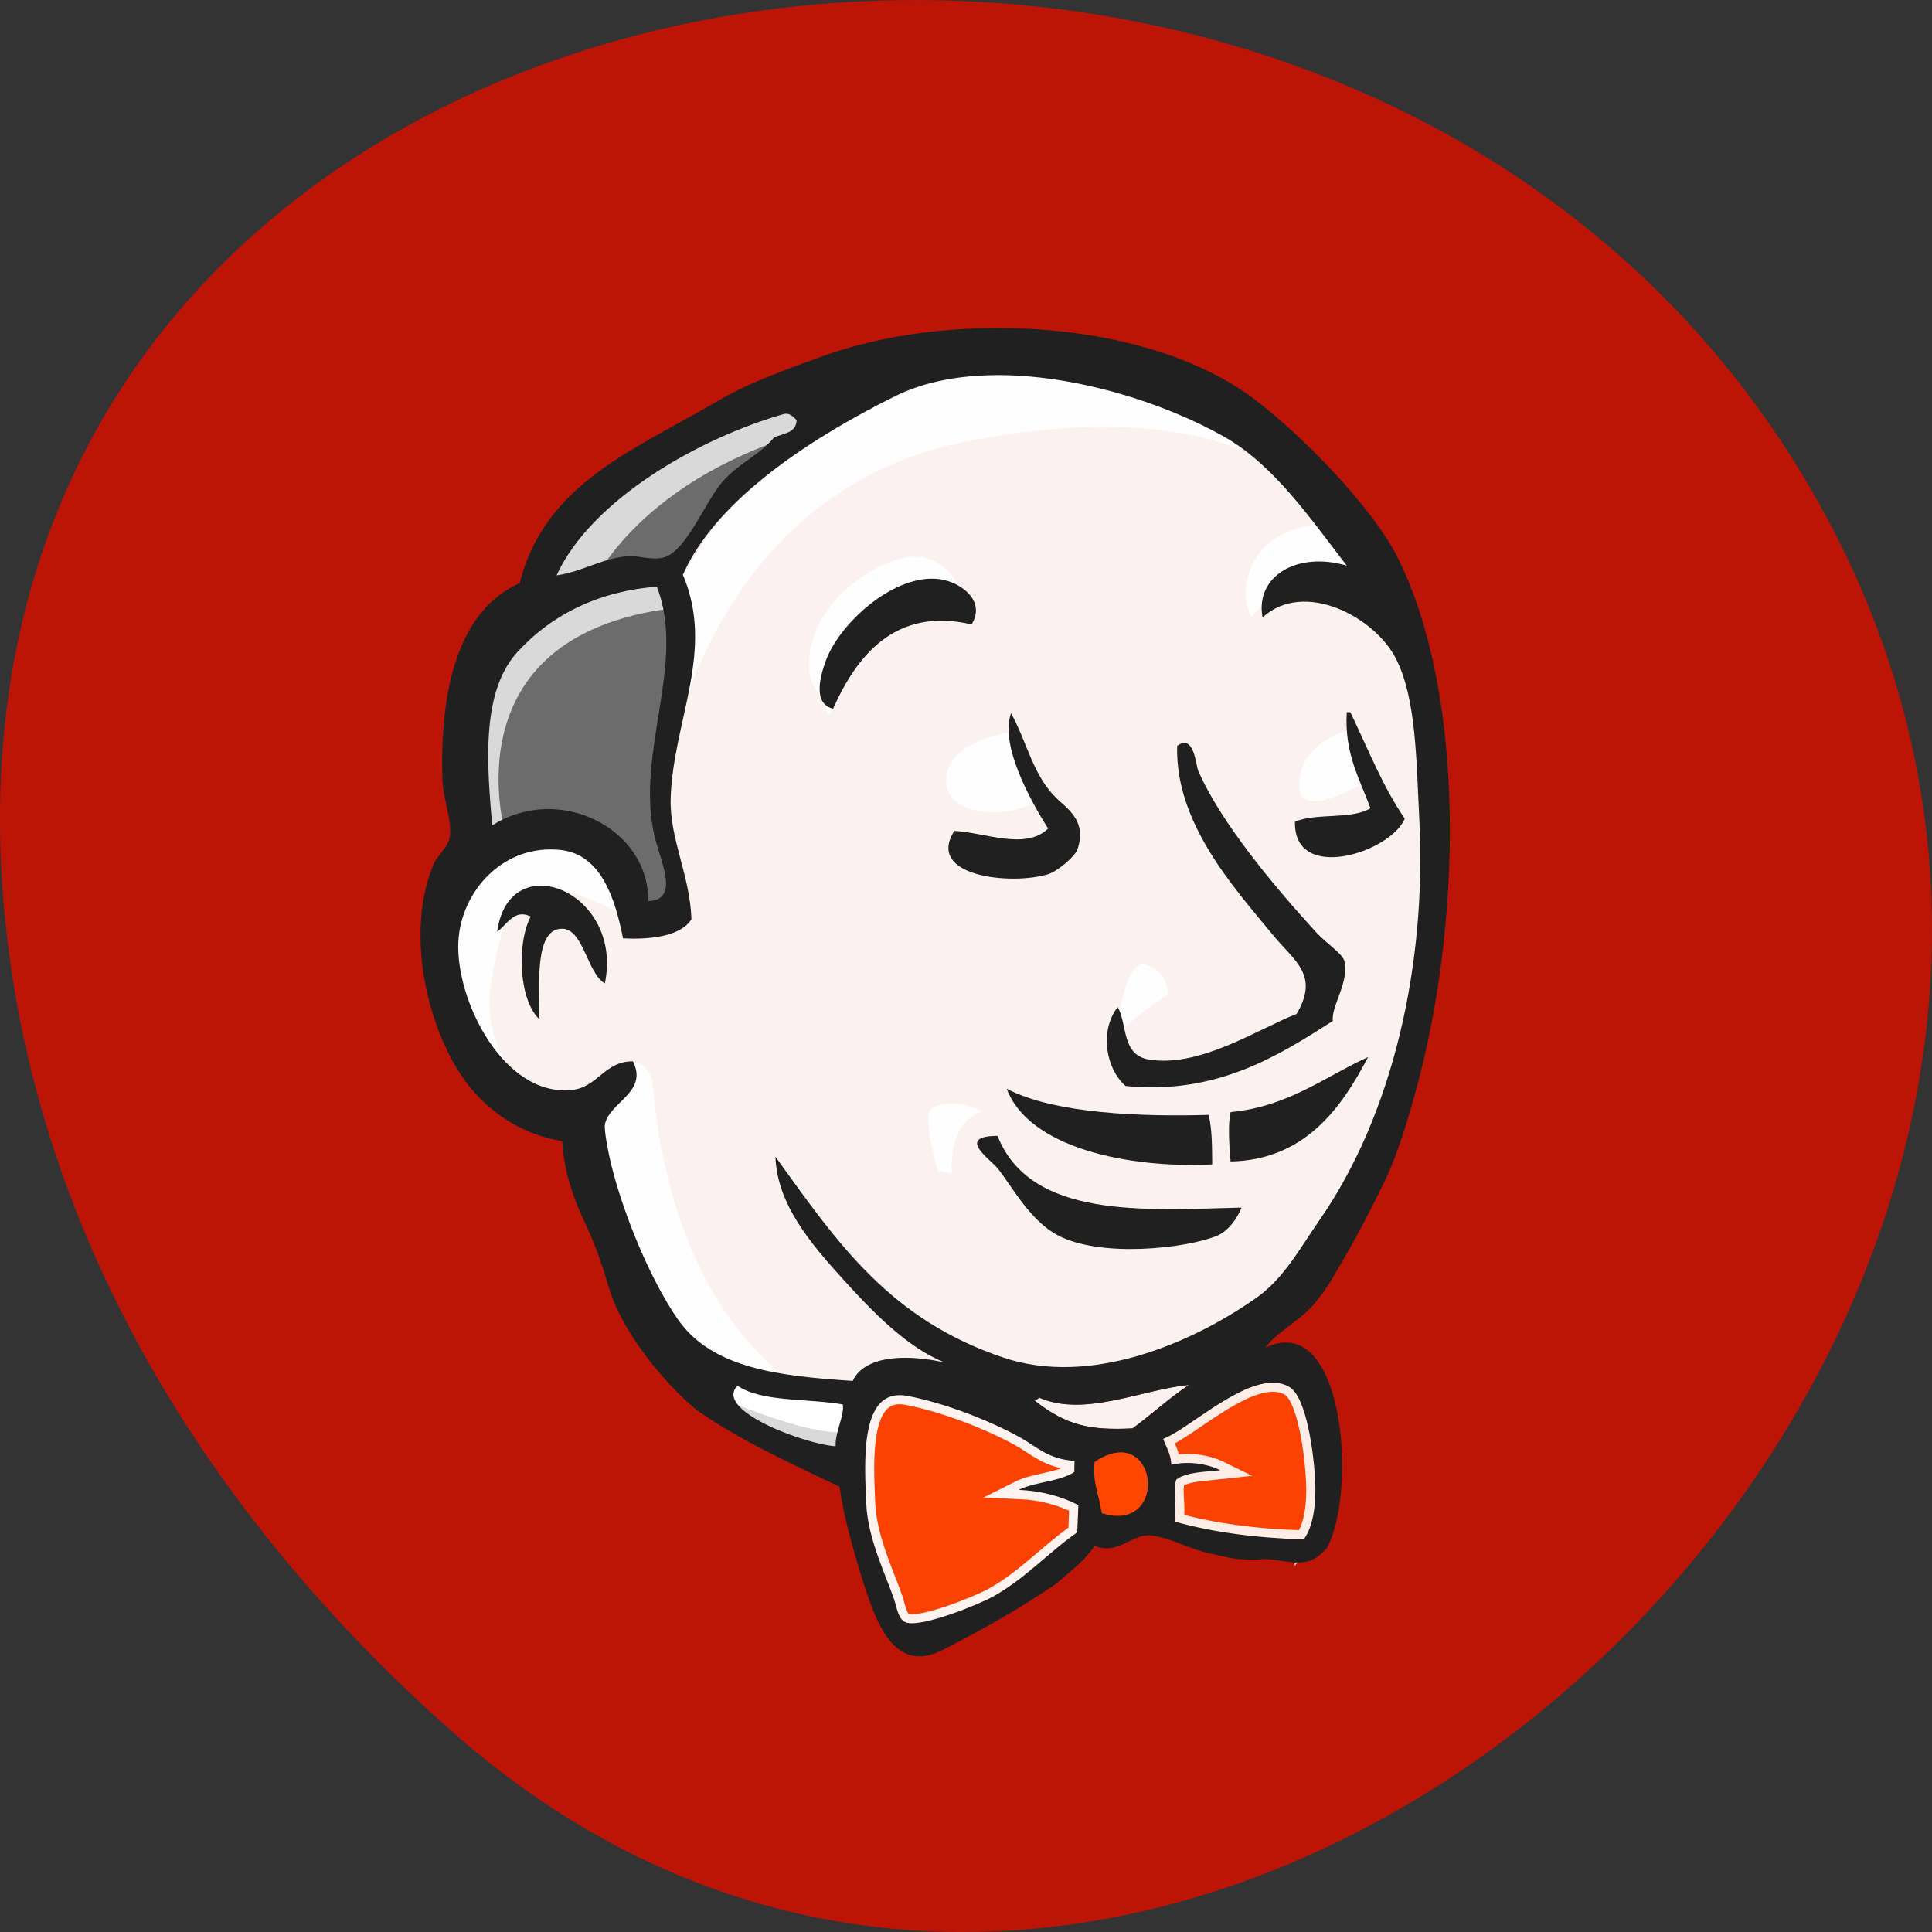 <svg xmlns="http://www.w3.org/2000/svg" viewBox="0 0 256 256"><rect x="0" y="0" width="256" height="256" fill="#333333" stroke="none"/><defs><clipPath><path d="M 0,2494.84 0,0 l 1804.34,0 0,2494.84 -1804.34,0 z"/></clipPath></defs><g color="#000" fill="#696969"><path d="m 59.778 1025.68 c 95.24 84.46 241.79 -48.767 182.53 -160.27 -59.906 -112.74 -258.16 -82.69 -241.3 55.767 c 5.02 41.2 27.695 76.954 58.764 104.51 z" transform="translate(0 -796.36)" fill="#bc1407"/></g><g transform="matrix(1.329 0 0 -1.33 32.779 228.2)"><g fill-rule="evenodd"><path d="m 98.96,36.915 -11.265,-1.69 -15.207,-1.69 -9.857,-0.281 -9.574,0.281 -7.322,2.253 -6.477,7.04 -5.069,14.362 -1.126,3.098 -6.758,2.252 -3.943,6.477 -2.816,9.293 3.098,8.167 7.321,2.534 5.914,-2.817 2.817,-6.195 3.379,0.563 1.126,1.407 -1.126,6.477 -0.282,8.167 1.69,11.264 -0.066,6.434 5.135,8.209 9.01,6.477 15.77,6.758 17.459,-2.534 15.207,-10.982 7.04,-11.264 4.505,-8.167 1.126,-20.275 -3.379,-17.46 -6.195,-15.488 -5.914,-8.167" fill="#fff" fill-opacity="0.941"/><path d="m 22.645,86.48 7.321,2.534 5.914,-2.817 2.817,-6.195 3.379,0.563 0.845,3.379 -1.69,6.476 1.69,15.489 -1.408,8.448 5.069,5.914 10.982,8.729 -3.098,4.224 -15.488,-7.603 -6.477,-5.069 -3.661,-7.885 -5.632,-7.603 -1.69,-9.01 1.127,-9.574" fill="#6c6c6c"/><g fill="#dad9d9"><path d="m 34.19,112.95 c 0,0 4.224,10.419 21.12,15.488 16.896,5.069 0.845,3.661 0.845,3.661 l -18.304,-7.04 -7.04,-7.04 -3.097,-5.632 6.476,0.563"/><path d="m 25.742,88.45 c 0,0 -5.914,19.713 16.615,22.528 l -0.845,3.379 -15.488,-3.661 -4.506,-14.643 1.127,-9.574 3.097,1.971"/></g><g fill="#fff" fill-opacity="0.902"><path d="m 34.753,62.26 3.687,3.573 c 0,0 1.664,-0.193 1.945,-2.164 0.281,-1.972 1.126,-19.713 13.235,-29.29 1.105,-0.874 -9.01,1.409 -9.01,1.409 l -9.01,14.08"/><path d="m 86.57 67.61 c 0 0 0.656 8.536 2.955 7.88 2.299 -0.656 2.299 -2.955 2.299 -2.955 0 0 -5.582 -3.612 -5.254 -4.924"/></g></g><g fill="#fff"><g fill-opacity="0.902"><path d="m 109.94 98.87 c 0 0 -4.641 -0.98 -5.069 -5.069 -0.427 -4.09 5.069 -0.845 5.914 -0.563"/><path d="m 75.867 98.59 c 0 0 -6.196 -0.845 -6.196 -4.787 0 -3.943 7.04 -3.661 9.01 -1.972"/></g><g fill-rule="evenodd"><path d="m 37.569,80.28 c 0,0 -10.701,6.477 -11.827,0.281 -1.126,-6.195 -3.661,-10.701 1.69,-17.18 l -3.661,1.126 -3.379,8.729 -1.126,8.448 6.476,6.759 7.322,-0.563 4.224,-3.379 0.281,-4.224" fill-opacity="0.937"/><g fill-opacity="0.902"><path d="m 42.638 98.02 c 0 0 4.787 24.781 29.01 29.568 19.938 3.941 30.412 -0.845 34.36 -5.35 0 0 -17.741 21.12 -34.637 14.643 -16.896 -6.477 -29.29 -18.304 -29 -25.907 0.48 -12.949 0.281 -12.954 0.281 -12.954"/><path d="m 107.97 119.42 c 0 0 -8.166 0.281 -8.448 -7.04 0 0 -0.001 -1.126 0.563 -2.252 0 0 6.478 7.322 10.42 3.379"/><path d="m 72.21 109.37 c 0 0 -1.406 11.238 -10.987 4.705 -6.195 -4.224 -5.631 -10.138 -4.506 -11.264 1.126 -1.127 0.82 -3.395 1.677 -1.838 0.857 1.557 0.575 6.626 3.673 8.03 3.098 1.408 8.176 2.981 10.143 0.364"/></g></g><path d="m 60.859,32.688 -7.801,0.848 -7.322,2.253 v -2.534 l 3.578,-3.945 11.264,-5.069"/></g><g fill-rule="evenodd"><path d="m 48.27,31.844 c 0,0 8.73,-3.661 11.546,-2.817 l 0.28,-3.376 -7.883,1.686 -4.788,3.379 0.845,1.127" fill="#dad9d9"/><path d="m 105.32 18.213 c -4.778 0.14 -9.1 0.708 -12.875 1.774 0.257 1.549 -0.224 3.07 0.162 4.186 1.053 0.759 2.819 0.747 4.412 0.925 -1.377 0.677 -3.312 0.944 -4.901 0.553 -0.037 1.075 -0.52 1.742 -0.812 2.583 2.686 0.959 9.03 7.245 12.596 5.163 1.7 -0.99 2.422 -6.645 2.554 -9.395 0.11 -2.281 -0.207 -4.582 -1.136 -5.79" fill="#ff4500" stroke="#ff4500" fill-opacity="0.941"/></g><path d="m 105.32 18.213 c -4.778 0.14 -9.1 0.708 -12.875 1.774 0.257 1.549 -0.224 3.07 0.162 4.186 1.053 0.759 2.819 0.747 4.412 0.925 -1.377 0.677 -3.312 0.944 -4.901 0.553 -0.037 1.075 -0.52 1.742 -0.812 2.583 2.686 0.959 9.03 7.245 12.596 5.163 1.7 -0.99 2.422 -6.645 2.554 -9.395 0.11 -2.281 -0.207 -4.582 -1.136 -5.79 z" stroke-opacity="0.902" fill="none" stroke="#fff" stroke-width="1.801"/><path d="m 82.47,26.02 c -0.013,-0.362 -0.028,-0.726 -0.042,-1.091 -1.492,-0.98 -3.9,-0.968 -5.538,-1.792 2.414,-0.106 4.314,-0.687 5.958,-1.506 C 82.812,20.72 82.777,19.81 82.742,18.9 80.007,17.028 77.509,14.24 74.29,12.484 72.768,11.654 67.425,9.517 65.805,9.895 c -0.916,0.213 -0.999,1.35 -1.365,2.422 -0.78,2.295 -2.577,5.949 -2.734,9.404 -0.2,4.364 -0.64,11.679 4.063,10.78 3.794,-0.724 8.207,-2.472 11.145,-4.077 1.795,-0.982 2.833,-2.195 5.557,-2.404" fill="#ff4500" fill-rule="evenodd" stroke="#ff4500" fill-opacity="0.941"/><path d="m 82.47,26.02 c -0.013,-0.362 -0.028,-0.726 -0.042,-1.091 -1.492,-0.98 -3.9,-0.968 -5.538,-1.792 2.414,-0.106 4.314,-0.687 5.958,-1.506 C 82.812,20.72 82.777,19.81 82.742,18.9 80.007,17.028 77.509,14.24 74.29,12.484 72.768,11.654 67.425,9.517 65.805,9.895 c -0.916,0.213 -0.999,1.35 -1.365,2.422 -0.78,2.295 -2.577,5.949 -2.734,9.404 -0.2,4.364 -0.64,11.679 4.063,10.78 3.794,-0.724 8.207,-2.472 11.145,-4.077 1.795,-0.982 2.833,-2.195 5.557,-2.404 z" stroke-opacity="0.937" fill="none" stroke="#fff" stroke-width="1.801"/><path d="m 85.19 20.816 c -0.417 2.377 -0.9 3.056 -0.713 5.13 6.34 4.227 7.531 -7.261 0.713 -5.13" fill="#fff" fill-rule="evenodd" fill-opacity="0.941"/><path d="m 85.19 20.816 c -0.417 2.377 -0.9 3.056 -0.713 5.13 6.34 4.227 7.531 -7.261 0.713 -5.13 z" stroke-opacity="0.902" fill="#ff4500" stroke="#ff4500" stroke-width="1.801"/><g fill-rule="evenodd"><g fill="#212020"><path d="m 72.21 109.37 c -7.675 1.788 -11.489 -3.212 -13.816 -8.397 -2.077 0.504 -1.251 3.329 -0.726 4.768 1.374 3.778 6.91 8.807 11.434 8.125 1.947 -0.293 4.581 -2.073 3.108 -4.496"/><path d="m 109.61 100.63 c 0.121 -0.005 0.243 -0.009 0.364 -0.014 1.734 -3.603 3.236 -7.42 5.424 -10.601 -1.466 -3.414 -11.1 -6.435 -10.95 -0.305 2.083 0.911 5.68 0.186 7.526 1.349 -1.068 2.931 -2.609 5.425 -2.364 9.571"/><path d="m 76.14 100.53 c 1.646 -3.02 2.181 -6.187 4.521 -8.467 1.053 -1.026 3.102 -2.278 2.087 -5.132 -0.237 -0.673 -1.972 -2.175 -2.973 -2.469 -3.657 -1.08 -12.179 -0.223 -9.293 4.336 3.02 -0.141 7.09 -1.964 9.35 0.231 -1.736 2.775 -4.831 8.266 -3.692 11.5"/><path d="m 108.23 69.874 c -5.506 -3.537 -11.646 -7.384 -20.669 -6.491 -1.928 1.676 -2.663 5.406 -0.79 7.869 0.975 -1.676 0.362 -4.759 3.079 -5.223 5.12 -0.876 11.08 3.132 14.76 4.532 2.284 3.85 -0.197 5.266 -2.254 7.743 -4.211 5.076 -9.861 11.369 -9.655 18.968 1.702 1.234 1.849 -1.884 2.093 -2.452 2.199 -5.147 7.733 -11.728 11.772 -16.13 0.992 -1.085 2.625 -2.126 2.806 -2.843 0.524 -2.086 -1.363 -4.585 -1.144 -5.972"/><path d="m 35.642 73.6 c -1.726 0.985 -2.137 5.324 -4.163 5.447 -2.896 0.176 -2.368 -5.629 -2.356 -9.02 -1.993 1.81 -2.344 7.381 -0.879 10.242 -1.669 0.819 -2.414 -0.904 -3.34 -1.511 1.19 8.642 12.642 4.01 10.738 -5.155"/><path d="m 111.74 66.27 c -2.563 -4.879 -6.189 -10.252 -13.71 -10.408 -0.153 1.576 -0.27 3.973 0.008 4.922 5.75 0.553 9.3 3.479 13.702 5.486"/><path d="m 75.71 63.11 c 4.797 -2.523 13.614 -2.794 20.13 -2.603 0.35 -1.429 0.341 -3.193 0.355 -4.935 -8.381 -0.418 -18.291 1.656 -20.489 7.538"/><path d="m 74.79 58.41 c 3.317 -8.329 14.719 -7.37 24.334 -7.14 -0.423 -1.081 -1.341 -2.359 -2.481 -2.821 -3.081 -1.254 -11.579 -2.205 -15.856 0.067 -2.713 1.442 -4.456 4.701 -5.942 6.611 -0.718 0.923 -4.292 3.279 -0.054 3.284"/></g><g fill="#fff"><path d="m 93.89 33.604 c -2 -1.309 -3.712 -2.942 -5.637 -4.34 -4.27 -0.211 -6.6 0.296 -9.736 2.747 0.052 0.197 0.367 0.109 0.378 0.351 4.57 -2.037 10.38 0.83 14.995 1.242" fill-opacity="0.941"/><path d="m 68.07 60.981 c 0.371 0.493 2.408 1.243 5.26 -0.13 0 0 -3.379 -0.563 -3.098 -6.198 l -1.408 0.282 c 0 0 -1.455 5.109 -0.753 6.05" fill-opacity="0.902"/></g><path d="m 73.7,138.89 c -5.909,-0.111 -11.688,-1.087 -16.506,-2.86 -3.582,-1.318 -7.05,-2.499 -10.201,-4.346 -8.416,-4.941 -17.342,-8.252 -19.838,-18.19 -6.148,-2.754 -8.01,-10.616 -7.701,-19.748 0.06,-1.78 1.033,-4.02 0.698,-5.697 -0.17,-0.85 -1.323,-1.924 -1.554,-2.477 -2.946,-7.03 -0.591,-16.264 2.815,-21.257 2.059,-3.02 5.48,-5.707 9.975,-6.418 0.178,-2.692 0.828,-4.996 2.072,-7.724 0.786,-1.725 1.367,-2.805 2.635,-7.03 1.267,-4.221 5.356,-9.272 8.647,-12 4.198,-2.981 9.422,-5.354 14.299,-7.679 0.298,-2.238 0.993,-5.127 2.207,-9.01 1.339,-4.284 3.148,-9.794 8.08,-7.251 4.936,2.543 7.604,4.109 11.191,6.508 2.352,1.98 2.719,2.232 3.986,3.851 2.133,-0.892 3.566,0.975 5.179,1.058 0.108,0.006 0.228,0.012 0.338,0 2.01,-0.213 3.958,-1.416 6.01,-1.824 1.812,-0.36 2.661,-0.756 5.517,-0.54 2.546,-0.17 4.216,-1.134 6.102,1.126 3.061,5.778 1.661,23.715 -6.147,19.928 1.092,1.603 3.956,2.937 5.292,4.909 0.915,1.061 2.01,3.07 2.927,4.661 1.332,2.321 2.809,5.225 3.715,7.116 1.3,2.708 2.24,6.01 2.882,8.264 4.776,16.789 5.251,39.859 -1.576,53.66 -2.585,5.228 -9.8,12.455 -14.321,15.875 -6.664,5.04 -16.88,7.278 -26.729,7.093 z m 0.788,-4.684 c 7.981,0.079 16.867,-2.734 22.878,-6.125 5.02,-2.833 8.717,-8.298 12.25,-12.858 -4.955,1.471 -9.168,-1.069 -8.399,-5.157 4.148,3.802 11.235,0.037 13.331,-4.166 2,-4.02 1.989,-9.968 2.297,-15.943 0.747,-14.487 -2.651,-29.43 -9.93,-39.902 -1.946,-2.796 -3.568,-5.843 -6.305,-7.769 -6.596,-4.632 -16.635,-8.846 -25.22,-5.967 -11.345,3.808 -16.504,11.363 -22.743,20.02 0.169,-4.755 3.521,-8.657 6.823,-12.295 2.874,-3.171 6.335,-6.741 10.07,-8.219 -3.113,0.731 -7.89,0.97 -9.187,-1.824 -7.261,0.482 -13.994,1.203 -17.429,6.125 -2.707,3.88 -5.454,10.486 -6.688,15.582 -0.251,1.047 -0.691,3.279 -0.585,3.851 0.405,2.211 4.342,3.191 2.792,6.282 -2.858,0.027 -3.501,-2.6 -6.125,-2.86 -6.791,-0.672 -11.59,8.98 -11.281,14.817 0.261,4.963 4.462,9.725 10.201,9.1 4.056,-0.444 5.428,-4.866 6.215,-8.805 2.338,-0.125 5.717,0.09 6.823,1.914 -0.158,4.452 -2.214,8.02 -2.072,12.11 0.267,7.686 4.447,14.632 1.216,22.2 3.458,7.845 13.595,14.02 21.1,17.767 2.906,1.449 6.348,2.081 9.975,2.117 z m -20.807,-3.851 c 0.392,0.022 0.744,-0.27 1.081,-0.631 -0.051,-1.336 -1.362,-1.305 -2.252,-1.734 -1.384,-1.7 -3.406,-2.481 -5.089,-4.346 -1.727,-1.909 -3.656,-7.04 -5.945,-7.611 -1.148,-0.286 -2.469,0.2 -3.468,0.135 -2.644,-0.167 -4.503,-1.525 -7.183,-1.914 3.461,7.567 14.252,13.69 22.676,16.08 0.058,0.016 0.124,0.019 0.18,0.023 z M 40.823,113.129 c 2.967,-7.553 -2.146,-16.511 -0.248,-24.77 0.581,-2.529 2.603,-6.467 -0.608,-6.553 0.084,7.196 -8.834,11.774 -15.56,7.543 -0.45,5.457 -1.244,13.13 2.477,17.226 3.434,3.781 8.178,6.116 13.939,6.553 z m 61.23,-79.31 c 0.668,0.031 1.289,-0.102 1.846,-0.428 1.7,-0.99 2.435,-6.64 2.567,-9.39 0.11,-2.281 -0.219,-4.579 -1.148,-5.787 -4.778,0.14 -9.101,0.713 -12.88,1.779 0.257,1.549 -0.206,3.072 0.18,4.188 1.053,0.759 2.799,0.745 4.391,0.923 -1.377,0.677 -3.297,0.932 -4.886,0.54 -0.037,1.075 -0.518,1.748 -0.811,2.59 2.267,0.809 7.132,5.417 10.741,5.584 z m -8.174,-0.225 c -2,-1.309 -3.704,-2.926 -5.629,-4.323 -4.27,-0.211 -6.591,0.296 -9.728,2.747 0.052,0.197 0.348,0.096 0.36,0.338 4.57,-2.037 10.382,0.826 14.997,1.238 z m -45.01,-0.068 c 2.383,-1.655 6.985,-1.253 10.493,-1.869 0.183,-1.124 -0.737,-2.6 -0.721,-4.166 -2.954,0.182 -12.211,3.56 -9.773,6.03 z m 16.08,-0.946 c 0.255,0.005 0.539,-0.011 0.833,-0.068 3.794,-0.724 8.209,-2.471 11.146,-4.076 1.795,-0.982 2.816,-2.2 5.539,-2.409 -0.013,-0.362 -0.008,-0.738 -0.022,-1.103 -1.492,-0.98 -3.902,-0.955 -5.539,-1.779 2.414,-0.106 4.301,-0.689 5.945,-1.509 -0.036,-0.911 -0.077,-1.814 -0.113,-2.725 -2.735,-1.872 -5.224,-4.662 -8.444,-6.418 -1.522,-0.83 -6.87,-2.967 -8.489,-2.59 -0.916,0.213 -0.985,1.338 -1.351,2.409 -0.78,2.295 -2.59,5.957 -2.747,9.412 -0.187,4.092 -0.584,10.775 3.243,10.854 z m 22.11,-5.697 c 3.933,0.027 3.883,-7.856 -1.869,-6.06 -0.417,2.377 -0.907,3.038 -0.721,5.112 0.991,0.661 1.861,0.941 2.59,0.946 z" fill="#212020"/></g></g></svg>